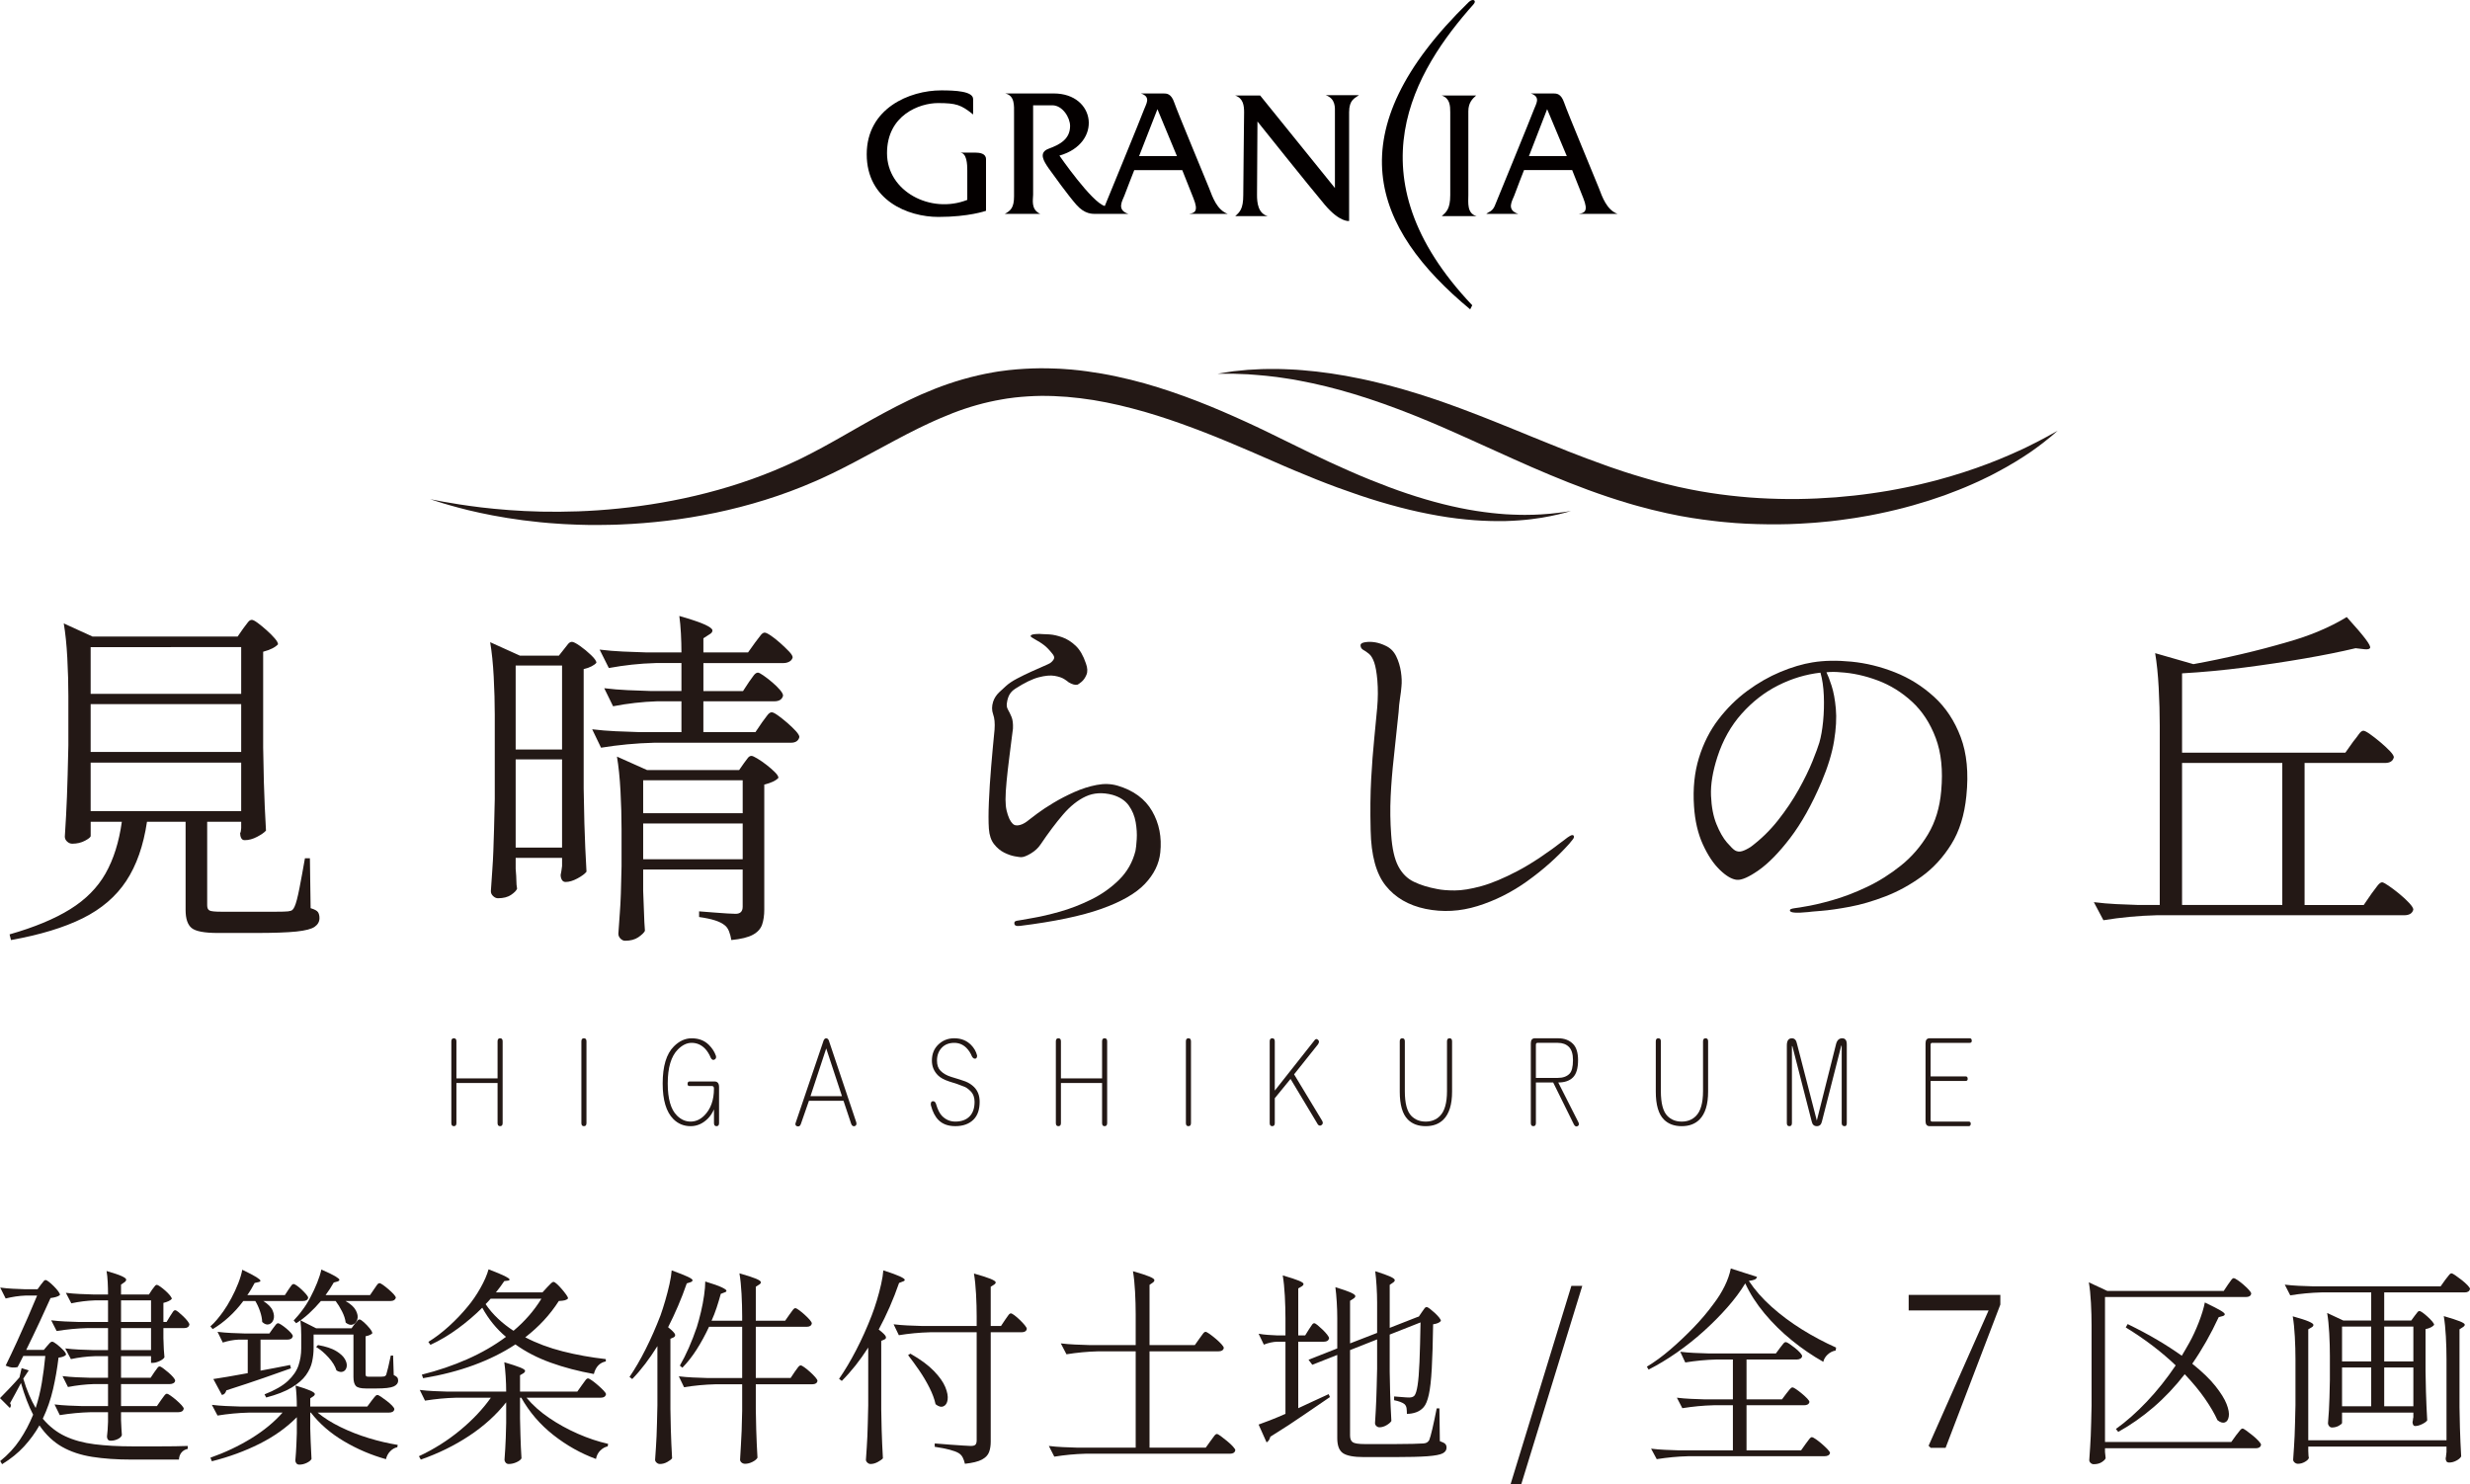<?xml version="1.0" encoding="UTF-8"?>
<svg id="_レイヤー_2" data-name="レイヤー 2" xmlns="http://www.w3.org/2000/svg" viewBox="0 0 211.949 127.368">
  <defs>
    <style>
      .cls-1 {
        fill: #040000;
      }

      .cls-2 {
        fill: #231815;
      }
    </style>
  </defs>
  <g id="_レイヤー_1-2" data-name="レイヤー 1">
    <g>
      <path class="cls-2" d="m3.222,110.628l.288-.396c.084-.096.156-.186.216-.27.06-.084.126-.126.198-.126.048,0,.138.051.27.153.132.102.273.228.423.378.15.15.276.294.378.432.102.138.153.243.153.315-.072.072-.18.129-.324.171-.144.042-.306.075-.486.099-.24.54-.549,1.215-.927,2.025s-.765,1.617-1.161,2.421h1.512l.288-.342c.084-.096.159-.18.225-.252s.135-.108.207-.108c.072,0,.204.075.396.225.192.15.372.312.54.486.168.174.252.309.252.405-.108.132-.324.216-.648.252-.108.912-.264,1.812-.468,2.7-.205.888-.499,1.734-.882,2.538.552.66,1.191,1.161,1.917,1.503.726.342,1.569.573,2.529.693.959.12,2.052.18,3.276.18h2.322c.456,0,.894-.003,1.314-.009.42-.006.78-.015,1.08-.027v.252c-.228.048-.408.153-.54.315-.132.162-.204.363-.216.603h-4.05c-1.272,0-2.403-.078-3.393-.234-.99-.156-1.854-.444-2.592-.864-.738-.42-1.383-1.032-1.935-1.836-.36.636-.798,1.236-1.314,1.8s-1.146,1.074-1.89,1.53l-.162-.27c.672-.54,1.233-1.146,1.683-1.818.45-.672.831-1.392,1.143-2.16-.384-.732-.732-1.638-1.044-2.718-.144.276-.306.579-.486.909-.18.33-.33.603-.45.819.096.144.09.282-.018.414l-.846-.846c.228-.228.507-.516.837-.864.33-.348.609-.654.837-.918l.18-.792.612.198-.468.702c.144.492.306.948.486,1.368.18.42.372.804.576,1.152.228-.696.405-1.422.531-2.178.126-.756.225-1.518.297-2.286h-1.89c-.084.168-.165.33-.243.486-.078.156-.159.312-.243.468-.132.036-.282.048-.45.036-.168-.012-.36-.066-.576-.162.312-.636.633-1.314.963-2.034.33-.72.645-1.425.945-2.115.3-.69.564-1.311.792-1.863h-.972c-.3.012-.591.039-.873.081-.282.042-.567.099-.855.171l-.468-.936c.36.048.72.081,1.08.099.36.018.72.033,1.08.045h1.044Zm9.558.45l.27-.414c.084-.096.156-.189.216-.279.06-.09.126-.135.198-.135.048,0,.141.048.279.144.138.096.285.213.441.351.156.138.288.273.396.405.108.132.162.234.162.306-.132.144-.373.258-.72.342v1.638h.27l.306-.504c.083-.12.159-.234.225-.342.066-.108.135-.162.207-.162.06,0,.153.051.279.153.126.102.264.225.414.369.15.144.276.282.378.414.102.132.153.234.153.306-.048.192-.192.288-.432.288h-1.8v.864c.012.432.024.753.036.963.012.21.03.435.054.675-.048.108-.183.216-.405.324-.222.108-.429.162-.621.162h-.126v-.576h-2.574v1.854h2.538l.324-.486c.096-.12.177-.231.243-.333.066-.102.135-.153.207-.153.06,0,.159.051.297.153.138.102.288.222.45.36.162.138.3.273.414.405.114.132.171.234.171.306-.012.096-.063.168-.153.216-.09.048-.189.072-.297.072h-4.194v1.89h3.078l.36-.522c.096-.132.186-.255.27-.369.084-.114.162-.171.234-.171.048,0,.15.054.306.162.156.108.321.237.495.387.174.15.324.294.45.432.126.138.189.243.189.315-.048.192-.198.288-.45.288h-4.932v.684c.012.336.024.588.036.756.012.168.024.342.036.522-.036.132-.15.246-.342.342-.192.096-.396.144-.612.144-.12,0-.204-.036-.252-.108-.048-.072-.072-.156-.072-.252.024-.204.042-.387.054-.549.012-.162.024-.399.036-.711v-.828h-1.44c-.468.012-.924.039-1.368.081-.444.042-.888.099-1.332.171l-.45-.918c.396.048.792.081,1.188.099s.798.033,1.206.045h2.196v-1.89h-1.206c-.384.012-.759.039-1.125.081-.366.042-.735.099-1.107.171l-.468-.936c.396.048.792.081,1.188.099s.798.033,1.206.045h1.512v-1.854h-1.134c-.36.012-.708.039-1.044.081-.336.042-.672.099-1.008.171l-.486-.918c.396.048.792.081,1.188.099s.798.033,1.206.045h1.278v-1.89h-1.71c-.468.012-.921.039-1.359.081-.438.042-.885.099-1.341.171l-.468-.918c.396.048.792.081,1.188.099.396.018.798.033,1.206.045h2.484v-1.854h-1.134c-.336.012-.672.039-1.008.081-.336.042-.672.099-1.008.171l-.468-.9c.396.048.792.081,1.188.099s.798.033,1.206.045h1.224c0-.336-.009-.687-.027-1.053-.018-.366-.051-.687-.099-.963.624.18,1.059.327,1.305.441.246.114.372.21.378.288.006.078-.039.153-.135.225l-.306.216v.846h2.394Zm.18.504h-2.574v1.854h2.574v-1.854Zm-2.574,4.266h2.574v-1.89h-2.574v1.89Z"/>
      <path class="cls-2" d="m24.444,111.132l.306-.468c.084-.12.162-.231.234-.333.072-.102.144-.153.216-.153.047,0,.141.048.279.144.138.096.279.213.423.351.144.138.27.27.378.396.108.126.162.225.162.297-.036.18-.186.27-.45.27h-3.402c.42.264.69.54.81.828.12.288.144.54.072.756-.072.216-.201.354-.387.414-.186.06-.381-.006-.585-.198-.012-.288-.075-.597-.189-.927-.114-.33-.249-.621-.405-.873h-1.026c-.384.516-.801.978-1.251,1.386-.45.408-.909.75-1.377,1.026l-.198-.234c.191-.168.38-.363.567-.585.186-.222.369-.459.549-.711.228-.324.456-.699.684-1.125.228-.426.426-.855.594-1.287s.282-.816.342-1.152c.576.276.978.486,1.206.63.228.144.345.246.351.306.006.06-.051.102-.171.126l-.324.072c-.096.18-.195.357-.297.531-.103.174-.213.345-.333.513h3.222Zm7.074,9.558l.36-.486c.096-.12.186-.234.27-.342.084-.108.162-.162.234-.162.06,0,.165.051.315.153.15.102.315.222.495.36.18.138.333.273.459.405.126.132.189.234.189.306-.036.192-.192.288-.468.288h-6.12c.552.456,1.209.87,1.971,1.242.762.372,1.566.687,2.412.945.846.258,1.677.453,2.493.585l-.036.198c-.228.048-.432.165-.612.351-.18.186-.3.411-.36.675-1.26-.348-2.463-.861-3.609-1.539-1.146-.678-2.091-1.497-2.835-2.457h-.054v1.368c.012.456.024.825.036,1.107.012.282.023.534.036.756.012.222.024.471.036.747-.06.12-.195.231-.405.333-.21.102-.423.153-.639.153-.108,0-.192-.036-.252-.108-.061-.072-.09-.156-.09-.252.024-.264.042-.498.054-.702.012-.204.024-.432.036-.684.012-.252.024-.57.036-.954v-1.368c-.876.888-1.941,1.647-3.195,2.277s-2.619,1.131-4.095,1.503l-.126-.306c1.26-.444,2.427-.996,3.501-1.656,1.074-.66,1.971-1.398,2.691-2.214h-2.88c-.468.012-.924.039-1.368.081-.444.042-.888.099-1.332.171l-.486-.918c.396.048.792.081,1.188.099s.798.033,1.206.045h4.896c0-.3-.009-.612-.027-.936-.018-.324-.045-.612-.081-.864.6.18,1.02.324,1.26.432.24.108.369.198.387.27.018.072-.021.144-.117.216l-.27.18v.702h4.896Zm-8.406-6.264l.306-.432c.084-.108.162-.21.234-.306.072-.096.144-.144.216-.144.048,0,.141.045.279.135.138.09.282.198.432.324.15.126.279.249.387.369.108.12.162.216.162.288-.048.192-.198.288-.45.288h-2.322v2.664c.408-.072.825-.15,1.251-.234.426-.084.855-.168,1.287-.252l.072.288c-.636.228-1.41.501-2.322.819-.912.318-1.986.675-3.222,1.071-.06.228-.186.36-.378.396l-.738-1.368c.312-.048.723-.114,1.233-.198.51-.084,1.083-.186,1.719-.306v-2.88h-.774c-.24.012-.471.039-.693.081-.222.042-.447.099-.675.171l-.45-.918c.396.048.792.081,1.188.099s.798.033,1.206.045h2.052Zm7.056-.45l.27-.378c.084-.084.156-.168.216-.252.06-.084.126-.126.198-.126.072,0,.198.081.378.243s.345.336.495.522c.15.186.225.327.225.423-.12.12-.312.204-.576.252v3.24c0,.096.015.159.045.189.03.03.111.045.243.045h1.008c.108,0,.186-.006.234-.018.096,0,.174-.048.234-.144.036-.108.093-.321.171-.639.078-.318.153-.657.225-1.017h.198l.054,1.674c.156.072.258.141.306.207.048.066.072.153.072.261,0,.228-.129.399-.387.513-.258.114-.753.171-1.485.171h-.882c-.457,0-.75-.075-.882-.225-.132-.15-.198-.405-.198-.765v-3.636h-3.42v1.17c0,.372-.042.756-.126,1.152-.084.396-.261.783-.531,1.161s-.678.732-1.224,1.062c-.546.33-1.275.615-2.187.855l-.144-.27c.888-.348,1.557-.732,2.007-1.152.45-.42.753-.864.909-1.332.156-.468.234-.954.234-1.458v-1.17c0-.204-.006-.414-.018-.63-.012-.216-.03-.42-.054-.612l1.35.684h3.042Zm1.584-2.844l.342-.504c.084-.12.165-.237.243-.351.078-.114.153-.171.225-.171.06,0,.162.051.306.153.144.102.303.228.477.378.174.15.321.291.441.423.12.132.18.234.18.306-.06.18-.21.27-.45.27h-3.87c.444.252.741.522.891.81.15.288.192.543.126.765-.066.222-.192.369-.378.441-.187.072-.394.018-.621-.162-.036-.3-.141-.621-.315-.963-.174-.342-.357-.639-.549-.891h-1.26c-.336.396-.681.756-1.035,1.08-.354.324-.717.6-1.089.828l-.216-.234c.12-.132.243-.27.369-.414.126-.144.249-.3.369-.468.24-.312.471-.678.693-1.098.222-.42.417-.84.585-1.26.168-.42.288-.798.36-1.134.576.252.978.447,1.206.585.228.138.342.237.342.297,0,.06-.054.108-.162.144l-.324.09c-.216.384-.45.744-.702,1.08h3.816Zm-4.626,4.446l.162-.162c.672.12,1.191.291,1.557.513.366.222.618.456.756.702.138.246.186.468.144.666-.042.198-.144.33-.306.396-.162.066-.351.033-.567-.099-.108-.36-.336-.732-.684-1.116-.348-.384-.702-.684-1.062-.9Z"/>
      <path class="cls-2" d="m49.536,119.412l.396-.558c.108-.144.204-.276.288-.396.084-.12.162-.18.234-.18.06,0,.171.057.333.171.162.114.335.252.522.414.186.162.348.315.486.459.138.144.207.252.207.324-.048.192-.198.288-.45.288h-6.372c.528.636,1.176,1.215,1.944,1.737.768.522,1.59.975,2.466,1.359.876.384,1.74.672,2.592.864l-.036.216c-.228.048-.438.165-.63.351-.192.186-.318.429-.378.729-1.308-.48-2.529-1.167-3.663-2.061-1.134-.894-2.049-1.959-2.745-3.195h-.108v1.764c.012.588.024,1.068.036,1.44.012.372.023.708.036,1.008.012.3.03.63.054.99-.06.12-.201.231-.423.333-.223.102-.447.153-.675.153-.108,0-.195-.039-.261-.117-.066-.078-.099-.159-.099-.243.024-.348.045-.66.063-.936.018-.276.033-.585.045-.927.012-.342.024-.777.036-1.305v-1.764c-.853,1.08-1.908,2.037-3.168,2.871-1.26.834-2.646,1.515-4.158,2.043l-.162-.288c1.284-.6,2.46-1.341,3.528-2.223,1.068-.882,1.95-1.815,2.646-2.799h-2.952c-.468.012-.921.039-1.359.081-.438.042-.885.099-1.341.171l-.45-.918c.396.048.792.081,1.188.099s.798.033,1.206.045h5.022c0-.408-.015-.846-.045-1.314-.03-.468-.069-.87-.117-1.206.648.192,1.104.342,1.368.45.264.108.402.198.414.27.012.072-.03.144-.126.216l-.306.18v1.404h4.914Zm-2.988-8.514l.414-.45c.108-.108.207-.21.297-.306.09-.096.171-.144.243-.144.06,0,.156.06.288.18.132.12.27.264.414.432.144.168.27.327.378.477.108.15.162.261.162.333-.072.072-.162.123-.27.153-.108.03-.282.051-.522.063-.384.6-.816,1.158-1.296,1.674-.48.516-1.008.996-1.584,1.44.96.504,2.031.906,3.213,1.206,1.182.3,2.415.522,3.699.666v.198c-.528.108-.87.468-1.026,1.08-1.332-.24-2.565-.564-3.699-.972-1.134-.408-2.145-.93-3.033-1.566-1.056.696-2.244,1.287-3.564,1.773-1.32.486-2.772.861-4.356,1.125l-.108-.306c1.392-.348,2.697-.792,3.915-1.332,1.218-.54,2.319-1.176,3.303-1.908-.816-.684-1.494-1.518-2.034-2.502-.636.636-1.335,1.233-2.097,1.791-.762.558-1.545,1.023-2.349,1.395l-.18-.252c.6-.372,1.191-.822,1.773-1.35.582-.528,1.119-1.092,1.611-1.692.384-.456.744-.981,1.08-1.575.336-.594.57-1.131.702-1.611.66.252,1.122.444,1.386.576.264.132.402.228.414.288.012.06-.036.096-.144.108l-.306.036c-.108.156-.222.318-.342.486-.12.168-.246.33-.378.486h3.996Zm-.09.54h-4.356c-.072.084-.144.165-.216.243-.072.078-.144.153-.216.225.3.444.654.858,1.062,1.242.408.384.852.732,1.332,1.044.972-.816,1.77-1.734,2.394-2.754Z"/>
      <path class="cls-2" d="m56.412,115.506c-.336.54-.684,1.047-1.044,1.521-.36.474-.732.909-1.116,1.305l-.234-.18c.468-.684.93-1.479,1.386-2.385.456-.906.882-1.875,1.278-2.907.132-.372.267-.795.405-1.269.138-.474.258-.939.36-1.395.102-.456.165-.852.189-1.188.66.24,1.122.423,1.386.549.264.126.399.222.405.288.006.066-.045.123-.153.171l-.342.108c-.228.66-.477,1.305-.747,1.935s-.555,1.239-.855,1.827c.36.288.558.492.594.612.036.12-.012.21-.144.27l-.252.108v6.03c.012.72.024,1.308.036,1.764.012.456.027.867.045,1.233s.039.777.063,1.233c-.072.096-.21.201-.414.315-.204.114-.414.171-.63.171-.108,0-.204-.039-.288-.117-.084-.078-.126-.159-.126-.243.024-.384.048-.738.072-1.062.024-.324.042-.651.054-.981.012-.33.024-.705.036-1.125.012-.42.024-.924.036-1.512v-5.076Zm10.962-2.178l.378-.54c.096-.132.186-.255.27-.369.084-.114.162-.171.234-.171.048,0,.147.054.297.162.15.108.312.24.486.396.174.156.321.303.441.441.12.138.18.243.18.315-.036.192-.187.288-.45.288h-4.356v4.392h2.988l.36-.54c.096-.132.186-.255.27-.369.083-.114.162-.171.234-.171.06,0,.165.054.315.162.15.108.312.24.486.396.174.156.324.306.45.45.126.144.189.252.189.324-.036.192-.186.288-.45.288h-4.842v2.142c.012.708.024,1.287.036,1.737.012.45.027.855.045,1.215s.039.762.063,1.206c-.072.132-.216.252-.432.36-.216.108-.426.162-.63.162-.12,0-.222-.036-.306-.108-.084-.072-.126-.156-.126-.252.024-.456.048-.87.072-1.242.024-.372.045-.78.063-1.224.018-.444.033-1.014.045-1.71v-2.286h-2.286c-.468.012-.924.039-1.368.081-.444.042-.888.099-1.332.171l-.45-.936c.396.048.792.081,1.188.099s.798.033,1.206.045h3.042v-4.392h-2.844c-.324.696-.675,1.341-1.053,1.935s-.79,1.119-1.233,1.575l-.216-.18c.54-.936,1.026-2.04,1.458-3.312.12-.384.237-.816.351-1.296.114-.48.204-.954.27-1.422s.099-.864.099-1.188c.672.204,1.14.369,1.404.495.264.126.402.222.414.288.012.066-.042.117-.162.153l-.324.126c-.108.396-.225.786-.351,1.17-.126.384-.273.762-.441,1.134h2.628v-.378c0-.612-.018-1.257-.054-1.935-.036-.678-.096-1.263-.18-1.755.672.192,1.143.345,1.413.459.27.114.411.21.423.288.012.078-.03.147-.126.207l-.306.198v2.916h2.52Z"/>
      <path class="cls-2" d="m74.502,115.632c-.708,1.104-1.464,2.058-2.268,2.862l-.234-.18c.492-.708.981-1.53,1.467-2.466.486-.936.933-1.932,1.341-2.988.144-.372.288-.795.432-1.269.144-.474.267-.939.369-1.395.102-.456.165-.852.189-1.188.672.216,1.143.387,1.413.513.27.126.411.222.423.288.012.066-.042.117-.162.153l-.324.126c-.24.696-.507,1.38-.801,2.052-.294.672-.609,1.32-.945,1.944.372.288.576.492.612.612.036.12-.012.204-.144.252l-.252.108v5.85c.012.72.024,1.308.036,1.764.012.456.027.867.045,1.233.018.366.039.777.063,1.233-.084.096-.231.201-.441.315-.21.114-.417.171-.621.171-.096,0-.187-.039-.27-.117-.084-.078-.126-.159-.126-.243.023-.384.047-.738.072-1.062.024-.324.042-.651.054-.981.012-.33.024-.705.036-1.125.012-.42.024-.924.036-1.512v-4.95Zm10.512-1.854h.882l.36-.54c.096-.132.183-.255.261-.369.078-.114.153-.171.225-.171.06,0,.162.054.306.162.144.108.297.24.459.396.162.156.303.306.423.45.12.144.18.252.18.324-.036.192-.186.288-.45.288h-2.646v9.396c0,.336-.048.633-.144.891-.096.258-.3.471-.612.639-.312.168-.798.288-1.458.36-.048-.204-.111-.384-.189-.54-.078-.156-.195-.282-.351-.378-.336-.204-1.02-.384-2.052-.54v-.288c.54.048.993.084,1.359.108.366.024.717.048,1.053.072.335.024.564.036.684.036.204,0,.339-.039.405-.117.066-.078.099-.201.099-.369v-9.27h-3.978c-.468.012-.924.039-1.368.081-.444.042-.888.099-1.332.171l-.45-.936c.396.048.792.081,1.188.099s.798.033,1.206.045h4.734v-.81c0-.612-.018-1.257-.054-1.935-.036-.678-.096-1.263-.18-1.755.684.192,1.161.345,1.431.459.27.114.414.207.432.279.018.072-.027.144-.135.216l-.288.18v3.366Zm-7.092,2.502l.198-.126c.864.492,1.536.987,2.016,1.485.48.498.807.96.981,1.386.174.426.24.786.198,1.08-.042.294-.162.483-.36.567-.198.084-.423.024-.675-.18-.096-.444-.273-.921-.531-1.431-.258-.51-.552-1.005-.882-1.485-.331-.48-.646-.912-.945-1.296Z"/>
      <path class="cls-2" d="m102.528,115.416l.396-.558c.108-.144.204-.276.288-.396.084-.12.162-.18.234-.18.06,0,.171.057.333.171.162.114.339.252.531.414.192.162.357.318.495.468.138.15.207.261.207.333-.036.192-.192.288-.468.288h-5.904v8.262h4.824l.414-.576c.108-.144.207-.279.297-.405.09-.126.171-.189.243-.189.06,0,.171.06.333.18.162.12.342.261.54.423.198.162.366.318.504.468.138.15.207.261.207.333-.048.192-.198.288-.45.288h-12.384c-.468.012-.921.039-1.359.081-.438.042-.885.099-1.341.171l-.468-.918c.396.048.792.081,1.188.099s.798.033,1.206.045h5.058v-8.262h-3.24c-.468.012-.921.039-1.359.081-.438.042-.885.099-1.341.171l-.486-.936c.396.048.792.081,1.188.099s.798.033,1.206.045h4.032v-2.646c0-.612-.018-1.257-.054-1.935-.036-.678-.096-1.263-.18-1.755.672.192,1.143.345,1.413.459.27.114.411.21.423.288.012.078-.03.153-.126.225l-.288.198v5.166h3.888Z"/>
      <path class="cls-2" d="m111.996,114.588l.324-.522c.096-.132.177-.252.243-.36.066-.108.135-.162.207-.162.06,0,.156.054.288.162.132.108.276.237.432.387.156.15.288.294.396.432.108.138.162.243.162.315-.048.192-.192.288-.432.288h-2.214v5.706c.42-.192.846-.39,1.278-.594.432-.204.875-.408,1.332-.612l.108.252c-.612.408-1.341.906-2.187,1.494-.846.588-1.821,1.224-2.925,1.908-.06.24-.168.402-.324.486l-.684-1.53c.24-.084.561-.204.963-.36.402-.156.849-.342,1.341-.558v-6.192h-.702c-.372.012-.756.096-1.152.252l-.45-.936c.264.048.528.081.792.099.264.018.528.033.792.045h.72v-1.458c0-.612-.018-1.257-.054-1.935-.036-.678-.096-1.263-.18-1.755.66.192,1.119.342,1.377.45.258.108.393.198.405.27.012.072-.036.144-.144.216l-.306.18v4.032h.594Zm9.756-1.62l.27-.396c.072-.096.138-.189.198-.279.06-.09.126-.135.198-.135.06,0,.153.048.279.144.126.096.264.213.414.351.15.138.276.27.378.396.102.126.153.225.153.297-.108.144-.33.24-.666.288-.024,1.572-.063,2.844-.117,3.816-.054.972-.138,1.713-.252,2.223-.114.51-.261.867-.441,1.071-.18.204-.396.351-.648.441-.252.09-.516.135-.792.135,0-.168-.009-.324-.027-.468-.018-.144-.075-.264-.171-.36-.084-.072-.207-.138-.369-.198-.162-.06-.339-.108-.531-.144v-.324c.192.012.42.03.684.054.264.024.468.036.612.036.204,0,.354-.054.45-.162.108-.132.198-.426.27-.882.072-.456.126-1.122.162-1.998.036-.876.065-2.01.09-3.402l-2.646,1.044v3.186c.012.72.024,1.308.036,1.764.012.456.027.867.045,1.233.018.366.039.777.063,1.233-.072.12-.21.24-.414.36-.204.12-.408.18-.612.18-.096,0-.183-.036-.261-.108-.078-.072-.117-.156-.117-.252.024-.384.045-.735.063-1.053.018-.318.033-.645.045-.981.012-.336.024-.711.036-1.125.012-.414.024-.915.036-1.503v-2.52l-2.322.918v7.326c0,.276.075.468.225.576.15.108.501.162,1.053.162h2.574c.6,0,1.109-.006,1.53-.018.42-.012.726-.024.918-.036.132-.012.231-.039.297-.081.066-.042.129-.105.189-.189.072-.168.165-.498.279-.99.114-.492.237-1.074.369-1.746h.234l.036,2.808c.24.084.396.165.468.243.072.078.108.183.108.315,0,.216-.114.381-.342.495-.228.114-.66.195-1.296.243-.636.048-1.578.072-2.826.072h-2.628c-.864,0-1.461-.111-1.791-.333-.331-.222-.495-.651-.495-1.287v-7.146l-2.142.846-.324-.432,2.466-.972v-2.592c0-.444-.015-.909-.045-1.395-.03-.486-.069-.909-.117-1.269.624.192,1.062.345,1.314.459.252.114.384.21.396.288.012.078-.036.153-.144.225l-.306.198v3.654l2.322-.9v-2.61c0-.432-.015-.894-.045-1.386-.03-.492-.069-.924-.117-1.296.612.192,1.041.345,1.287.459.246.114.375.21.387.288.012.078-.036.153-.144.225l-.288.198v3.69l2.34-.918.162-.054Z"/>
      <path class="cls-2" d="m129.618,127.368l5.22-17.028h.936l-5.238,17.028h-.918Z"/>
      <path class="cls-2" d="m149.76,110.124c-.408.672-.918,1.356-1.53,2.052-.612.696-1.287,1.377-2.025,2.043-.738.666-1.512,1.281-2.322,1.845-.81.564-1.617,1.05-2.421,1.458l-.144-.252c.66-.396,1.332-.888,2.016-1.476.684-.588,1.35-1.218,1.998-1.89.648-.672,1.224-1.356,1.728-2.052.36-.468.669-.963.927-1.485.258-.522.435-1.029.531-1.521l2.25.72c-.024.108-.093.186-.207.234-.114.048-.279.084-.495.108.516.78,1.167,1.521,1.953,2.223.786.702,1.65,1.347,2.592,1.935.942.588,1.923,1.11,2.943,1.566l-.036.252c-.264.048-.495.165-.693.351-.198.186-.321.393-.369.621-.936-.528-1.836-1.143-2.7-1.845-.864-.702-1.645-1.47-2.34-2.304-.696-.834-1.248-1.695-1.656-2.583Zm3.15,9.954l.378-.504c.108-.132.204-.252.288-.36.084-.108.162-.162.234-.162.06,0,.165.051.315.153.15.102.315.228.495.378.18.15.333.291.459.423.126.132.189.234.189.306-.048.18-.204.27-.468.27h-4.932v3.87h4.68l.396-.558c.108-.144.207-.276.297-.396.09-.12.171-.18.243-.18.048,0,.156.057.324.171.168.114.345.252.531.414.186.162.348.315.486.459.138.144.207.252.207.324-.048.18-.21.27-.486.27h-11.682c-.468.012-.921.039-1.359.081-.438.042-.885.099-1.341.171l-.486-.9c.396.048.792.081,1.188.099s.798.033,1.206.045h4.626v-3.87h-1.638c-.468.012-.921.039-1.359.081-.438.042-.885.099-1.341.171l-.468-.9c.396.048.792.081,1.188.099s.798.033,1.206.045h2.412v-3.42h-1.422c-.457.012-.903.039-1.341.081-.438.042-.879.099-1.323.171l-.432-.918c.396.048.792.081,1.188.099s.798.033,1.206.045h5.814l.36-.486c.096-.12.183-.231.261-.333.078-.102.153-.153.225-.153.06,0,.162.048.306.144.144.096.303.213.477.351.174.138.321.273.441.405.12.132.18.234.18.306-.012.096-.063.168-.153.216-.09.048-.189.072-.297.072h-4.32v3.42h3.042Z"/>
      <path class="cls-2" d="m163.782,111.114h7.866v.828l-4.698,12.294h-1.278l-.18-.18,5.148-11.61h-6.858v-1.332Z"/>
      <path class="cls-2" d="m190.817,110.772l.36-.54c.096-.132.186-.258.27-.378.084-.12.162-.18.234-.18.048,0,.153.054.315.162.162.108.333.24.513.396.18.156.336.306.468.45.132.144.198.252.198.324-.036.192-.186.288-.45.288h-12.096v12.438h10.836l.414-.576c.12-.144.225-.276.315-.396.09-.12.171-.18.243-.18.048,0,.156.06.324.18.168.12.351.261.549.423.198.162.366.318.504.468.138.15.207.261.207.333-.048.192-.198.288-.45.288h-12.942v.324c.024.156.036.267.036.333,0,.066.006.129.018.189-.024.096-.129.207-.315.333-.186.126-.423.189-.711.189-.096,0-.183-.036-.261-.108-.079-.072-.117-.156-.117-.252.024-.384.048-.738.072-1.062.024-.324.042-.651.054-.981.012-.33.024-.705.036-1.125.012-.42.024-.924.036-1.512v-6.876c0-.612-.018-1.257-.054-1.935-.036-.678-.096-1.263-.18-1.755l1.584.738h9.99Zm-3.348,7.146c-.828,1.068-1.725,2.016-2.691,2.844-.966.828-1.971,1.53-3.015,2.106l-.198-.252c.888-.636,1.773-1.419,2.655-2.349.882-.93,1.707-1.965,2.475-3.105-.588-.564-1.239-1.119-1.953-1.665-.714-.546-1.491-1.077-2.331-1.593l.162-.288c.96.468,1.824.93,2.592,1.386.768.456,1.452.9,2.052,1.332.108-.18.216-.363.324-.549.108-.186.216-.375.324-.567.288-.516.558-1.098.81-1.746.252-.648.426-1.218.522-1.71.624.3,1.065.525,1.323.675.258.15.387.261.387.333s-.06.126-.18.162l-.342.09c-.672,1.452-1.428,2.784-2.268,3.996.852.684,1.512,1.32,1.98,1.908.468.588.789,1.104.963,1.548.174.444.237.804.189,1.08-.048.276-.162.444-.342.504-.18.06-.39-.006-.63-.198-.24-.54-.594-1.149-1.062-1.827-.468-.678-1.05-1.383-1.746-2.115Z"/>
      <path class="cls-2" d="m206.909,113.31l.288-.396c.084-.096.156-.189.216-.279.06-.09.126-.135.198-.135.06,0,.156.048.288.144.132.096.272.213.423.351.15.138.279.27.387.396.108.126.162.225.162.297-.144.168-.39.288-.738.36v3.6c.012.72.024,1.308.036,1.764.012.456.027.87.045,1.242.018.372.039.78.063,1.224-.072.108-.219.216-.441.324-.222.108-.417.162-.585.162-.084,0-.144-.036-.18-.108-.036-.072-.054-.156-.054-.252.024-.06.036-.117.036-.171,0-.054.012-.129.036-.225v-.396h-6.12v.882c0,.06-.09.141-.27.243-.18.102-.378.153-.594.153-.096,0-.177-.039-.243-.117-.066-.078-.099-.159-.099-.243.036-.42.063-.792.081-1.116.018-.324.033-.684.045-1.08s.024-.906.036-1.53v-2.052c0-.612-.018-1.257-.054-1.935-.036-.678-.096-1.263-.18-1.755l1.386.648h2.394v-2.412h-4.248c-.468.012-.924.039-1.368.081-.444.042-.888.099-1.332.171l-.468-.918c.396.048.792.081,1.188.099.396.018.798.033,1.206.045h10.98l.396-.558c.108-.132.207-.258.297-.378.09-.12.171-.18.243-.18.048,0,.156.057.324.171.168.114.351.249.549.405.198.156.366.306.504.45.138.144.207.252.207.324-.048.192-.198.288-.45.288h-6.912v2.412h2.322Zm-8.838,10.278h11.862v-6.966c0-.612-.018-1.257-.054-1.935-.036-.678-.096-1.263-.18-1.755.66.192,1.122.342,1.386.45.264.108.402.198.414.27.012.072-.036.144-.144.216l-.306.198v6.678c.012.72.024,1.308.036,1.764.012.456.027.87.045,1.242.018.372.039.78.063,1.224-.072.132-.21.252-.414.36-.204.108-.408.162-.612.162-.12,0-.201-.036-.243-.108-.042-.072-.063-.156-.063-.252.024-.096.036-.177.036-.243,0-.066.012-.165.036-.297v-.468h-11.862v.36c.012.168.018.294.018.378,0,.084.012.156.036.216-.024.12-.135.237-.333.351-.198.114-.399.171-.603.171-.108,0-.204-.036-.288-.108-.084-.072-.126-.156-.126-.252.024-.384.048-.738.072-1.062.024-.324.042-.651.054-.981.012-.33.024-.705.036-1.125.012-.42.024-.924.036-1.512v-3.924c0-.612-.018-1.257-.054-1.935-.036-.678-.096-1.263-.18-1.755.648.18,1.104.327,1.368.441.264.114.399.21.405.288.006.078-.039.147-.135.207l-.306.18v9.522Zm5.4-6.768v-2.988h-2.502v2.988h2.502Zm0,.522h-2.502v3.33h2.502v-3.33Zm3.618-.522v-2.988h-2.502v2.988h2.502Zm-2.502.522v3.33h2.502v-3.33h-2.502Z"/>
    </g>
    <g>
      <path class="cls-2" d="m38.729,89.354c0-.174.072-.262.218-.262.145,0,.218.087.218.262v3.182h3.531v-3.182c0-.174.072-.262.218-.262.145,0,.218.087.218.262v7.018c0,.174-.073.262-.218.262-.146,0-.218-.087-.218-.262v-3.444h-3.531v3.444c0,.174-.073.262-.218.262-.146,0-.218-.087-.218-.262v-7.018Z"/>
      <path class="cls-2" d="m49.888,89.354c0-.174.072-.262.218-.262.145,0,.218.087.218.262v7.018c0,.174-.073.262-.218.262-.146,0-.218-.087-.218-.262v-7.018Z"/>
      <path class="cls-2" d="m60.829,89.659c.29.291.494.61.61.959.029.146-.015.247-.131.305-.116.059-.218.015-.305-.131-.146-.349-.32-.625-.523-.828-.32-.319-.697-.48-1.133-.48-.407,0-.8.189-1.177.567-.582.582-.872,1.555-.872,2.921,0,1.308.262,2.223.785,2.746.349.349.741.523,1.177.523.436,0,.828-.174,1.177-.523.552-.552.828-1.322.828-2.31,0-.145-.059-.218-.174-.218h-1.918c-.117,0-.174-.058-.174-.174,0-.145.058-.218.174-.218h2.136c.262,0,.393.16.393.479v3.095c0,.174-.073.262-.218.262-.146,0-.218-.087-.218-.262v-1.177c-.146.32-.32.582-.523.785-.436.436-.931.654-1.482.654-.582,0-1.075-.203-1.482-.61-.61-.61-.916-1.627-.916-3.051,0-1.482.319-2.543.959-3.182.465-.465.974-.697,1.526-.697.61,0,1.104.189,1.482.567Z"/>
      <path class="cls-2" d="m71.116,89.267l2.354,7.018c.058.174.014.291-.131.349-.146.029-.247-.044-.305-.218l-.654-1.962h-2.964l-.698,2.005c-.059.174-.174.233-.349.174-.117-.058-.146-.159-.087-.305l2.398-7.062c.058-.116.13-.174.218-.174.087,0,.159.059.218.174Zm1.133,4.795l-1.351-4.098-1.352,4.098h2.703Z"/>
      <path class="cls-2" d="m83.321,89.659c.262.262.436.567.523.915,0,.146-.043.233-.13.262-.117.029-.218-.029-.305-.174-.117-.29-.277-.537-.479-.741-.291-.29-.64-.436-1.046-.436-.436,0-.785.131-1.046.392-.291.291-.436.669-.436,1.133,0,.378.102.669.305.872.232.233.537.407.915.523.581.174.988.305,1.221.392.29.116.538.277.741.479.319.32.479.741.479,1.264,0,.669-.174,1.177-.523,1.526-.378.378-.901.567-1.569.567-.61,0-1.09-.174-1.438-.523-.291-.29-.509-.712-.654-1.264-.029-.203.015-.319.131-.349.145-.029.247.044.305.218.145.494.319.843.523,1.046.319.32.697.48,1.133.48.523,0,.93-.145,1.22-.436.291-.29.436-.712.436-1.264,0-.377-.116-.682-.349-.915-.204-.203-.393-.334-.567-.392-.349-.145-.77-.29-1.264-.436-.436-.145-.756-.319-.959-.523-.349-.349-.523-.77-.523-1.264,0-.552.174-1.003.523-1.351.377-.377.843-.567,1.395-.567.581,0,1.061.189,1.438.567Z"/>
      <path class="cls-2" d="m90.602,89.354c0-.174.072-.262.218-.262.145,0,.218.087.218.262v3.182h3.531v-3.182c0-.174.072-.262.218-.262.145,0,.218.087.218.262v7.018c0,.174-.073.262-.218.262-.146,0-.218-.087-.218-.262v-3.444h-3.531v3.444c0,.174-.073.262-.218.262-.146,0-.218-.087-.218-.262v-7.018Z"/>
      <path class="cls-2" d="m101.761,89.354c0-.174.072-.262.218-.262.145,0,.218.087.218.262v7.018c0,.174-.073.262-.218.262-.146,0-.218-.087-.218-.262v-7.018Z"/>
      <path class="cls-2" d="m113.443,96.154c.087.146.087.262,0,.349-.117.116-.233.116-.349,0l-2.354-3.923-1.352,1.656v2.136c0,.174-.073.262-.218.262-.146,0-.218-.087-.218-.262v-7.018c0-.174.072-.262.218-.262.145,0,.218.087.218.262v4.228l3.444-4.359c.087-.087.174-.087.262,0,.116.087.116.218,0,.392l-2.049,2.572,2.397,3.967Z"/>
      <path class="cls-2" d="m120.112,89.354c0-.174.072-.262.218-.262.145,0,.218.087.218.262v4.272c0,1.046.189,1.759.567,2.136.319.32.726.48,1.221.48.494,0,.9-.159,1.22-.48.407-.407.61-1.118.61-2.136v-4.272c0-.174.072-.262.218-.262s.218.087.218.262v4.316c0,1.105-.248,1.904-.741,2.397-.378.378-.887.567-1.525.567-.64,0-1.148-.189-1.526-.567-.465-.465-.697-1.264-.697-2.397v-4.316Z"/>
      <path class="cls-2" d="m133.712,89.093c.523,0,.944.16,1.264.479.291.291.436.756.436,1.395,0,.697-.146,1.192-.436,1.482-.291.291-.712.436-1.264.436l1.744,3.444c.058.146.029.247-.087.305-.117.059-.218.015-.305-.131l-1.787-3.618h-1.482v3.487c0,.174-.073.262-.218.262-.146,0-.218-.087-.218-.262v-6.844c0-.29.116-.436.349-.436h2.005Zm-1.787.392c-.087,0-.131.059-.131.174v2.833h1.875c.436,0,.77-.116,1.002-.349.203-.203.305-.595.305-1.177,0-.523-.116-.9-.349-1.133-.233-.232-.552-.349-.959-.349h-1.744Z"/>
      <path class="cls-2" d="m142.082,89.354c0-.174.072-.262.218-.262.145,0,.218.087.218.262v4.272c0,1.046.189,1.759.567,2.136.319.32.726.48,1.221.48.494,0,.9-.159,1.22-.48.407-.407.61-1.118.61-2.136v-4.272c0-.174.072-.262.218-.262s.218.087.218.262v4.316c0,1.105-.248,1.904-.741,2.397-.378.378-.887.567-1.525.567-.64,0-1.148-.189-1.526-.567-.465-.465-.697-1.264-.697-2.397v-4.316Z"/>
      <path class="cls-2" d="m154.2,89.572l1.7,6.582,1.656-6.582c.087-.319.262-.479.523-.479.262,0,.393.174.393.523v6.757c0,.174-.059.262-.174.262-.174,0-.262-.087-.262-.262v-6.582c0-.087-.015-.101-.043-.044l-1.657,6.495c-.058.262-.204.392-.436.392-.233,0-.378-.131-.436-.392l-1.656-6.451c-.029-.058-.044-.058-.044,0v6.582c0,.174-.073.262-.218.262-.146,0-.218-.087-.218-.262v-6.669c0-.407.145-.61.436-.61.232,0,.377.16.436.479Z"/>
      <path class="cls-2" d="m169.021,89.093c.116,0,.175.073.175.218,0,.116-.059.174-.175.174h-3.226c-.087,0-.131.059-.131.174v2.703h3.008c.116,0,.174.073.174.218,0,.116-.059.174-.174.174h-3.008v3.357c0,.087.044.131.131.131h3.139c.116,0,.174.059.174.174,0,.146-.059.218-.174.218h-3.356c-.233,0-.349-.145-.349-.436v-6.669c0-.29.116-.436.349-.436h3.443Z"/>
    </g>
    <path class="cls-2" d="m36.88,42.828s.401.077,1.154.222c.751.138,1.861.32,3.28.492,1.42.166,3.152.316,5.139.359,1.985.04,4.224-.016,6.626-.265,2.4-.243,4.963-.667,7.558-1.337,2.595-.666,5.217-1.583,7.706-2.766.155-.075.31-.149.466-.224l.058-.028c.013-.006-.013.006.013-.007l.03-.015.12-.061.24-.123c.16-.082.32-.164.481-.246.152-.081.305-.162.457-.243.152-.081.304-.162.456-.243.154-.085.309-.17.463-.256.155-.086.31-.171.465-.257.155-.088.311-.176.467-.264.626-.357,1.257-.717,1.89-1.078.317-.183.644-.363.971-.545.324-.182.66-.362.994-.543.67-.361,1.362-.716,2.075-1.06.175-.088.359-.171.542-.254l.549-.25c.372-.163.758-.315,1.138-.473,1.547-.608,3.231-1.106,5.013-1.415l.302-.051.153-.025.175-.023.702-.091c.454-.043.901-.092,1.354-.112.452-.032.903-.036,1.354-.046.45.004.901.004,1.347.027l.335.014c.112.005.222.015.333.022.222.017.444.029.664.049l.658.067c.219.022.435.055.652.082.865.118,1.716.264,2.543.443,1.659.35,3.237.805,4.735,1.318,1.502.508,2.93,1.069,4.296,1.654.681.294,1.352.589,2.005.889.329.149.65.301.973.45.318.153.635.304.95.455,1.238.605,2.449,1.198,3.629,1.774,1.17.568,2.323,1.1,3.451,1.593,1.127.495,2.236.944,3.317,1.349,2.161.81,4.23,1.415,6.126,1.803.947.196,1.851.331,2.694.427.422.052.829.079,1.22.111.391.016.765.046,1.121.046.178.003.352.008.52.008.169-.003.333-.005.491-.008.08-.001.158-.002.235-.003.077-.003.153-.007.227-.01.149-.007.293-.013.433-.02.555-.034,1.029-.077,1.409-.127.383-.042.673-.091.87-.12.197-.03.299-.045.299-.045,0,0-.097.027-.284.08-.189.051-.464.139-.839.219-.743.174-1.862.4-3.337.505-.184.015-.373.029-.568.035-.195.008-.395.016-.599.024-.409.003-.839.011-1.286-.005-.895-.021-1.862-.094-2.885-.218-1.023-.124-2.097-.314-3.211-.553-1.114-.24-2.261-.543-3.436-.894-1.174-.351-2.369-.76-3.586-1.205-1.217-.446-2.444-.943-3.691-1.466-.312-.13-.626-.263-.939-.4-.311-.136-.623-.272-.938-.41-.622-.273-1.252-.549-1.889-.822-1.277-.546-2.575-1.097-3.916-1.619-1.343-.517-2.713-1.022-4.126-1.463-.352-.114-.71-.215-1.066-.322-.359-.098-.718-.204-1.081-.294-.723-.193-1.456-.362-2.195-.509-.739-.15-1.486-.268-2.237-.36-.751-.094-1.504-.154-2.257-.183-.377-.019-.753-.016-1.129-.018-.375.011-.75.015-1.122.044-.373.017-.744.061-1.111.096l-.52.069-.13.017-.15.025-.302.051c-1.442.245-2.858.648-4.215,1.175-.337.139-.676.27-1.011.414l-.501.219c-.167.073-.334.144-.498.224-.661.307-1.314.629-1.961.965-.648.334-1.289.681-1.934,1.029-.651.35-1.299.697-1.943,1.043-.163.087-.326.173-.488.26-.165.086-.33.171-.494.257-.165.086-.329.171-.494.256-.17.085-.34.17-.51.255-.169.084-.34.172-.507.251-.165.077-.33.155-.494.232l-.246.115-.123.058-.079.037-.065.029c-.174.076-.347.153-.52.229-2.773,1.213-5.673,2.091-8.499,2.683-1.415.293-2.81.523-4.171.684-1.361.161-2.684.267-3.957.318-.159.006-.317.013-.474.019-.157.006-.314.007-.47.011-.312.004-.619.017-.924.013-.304-.001-.605-.001-.902-.002-.297-.007-.59-.014-.879-.021-.289-.006-.574-.024-.855-.036-.14-.007-.28-.013-.418-.02-.138-.009-.275-.018-.412-.028-.272-.02-.541-.033-.804-.057-.263-.024-.522-.048-.777-.071-2.037-.202-3.778-.506-5.181-.81-.702-.153-1.322-.302-1.852-.448-.534-.137-.979-.277-1.342-.38-.36-.108-.629-.202-.814-.26-.183-.06-.278-.091-.278-.091Z"/>
    <path class="cls-2" d="m104.491,32.067s.3-.048.863-.137c.141-.021.297-.047.471-.071.176-.018.369-.037.577-.058.21-.021.436-.043.677-.067.241-.015.497-.026.768-.04.271-.011.559-.036.86-.03.302-.001.617-.002.947-.002.33.002.671.022,1.027.035.178.009.36.012.543.027.183.014.37.029.559.044,1.518.12,3.218.36,5.024.741.45.098.913.193,1.373.312.462.114.936.228,1.407.361.237.065.476.13.716.196.237.071.477.142.718.214.24.073.486.143.727.221.242.078.485.156.73.234.494.153.978.329,1.475.499.249.085.493.177.741.267.25.092.494.177.752.275.491.185.982.366,1.485.567.251.099.504.198.757.297.25.1.501.2.754.301,1.011.401,2.022.82,3.045,1.237.511.209,1.025.418,1.542.623.515.207,1.032.414,1.552.623,1.041.407,2.094.807,3.156,1.183l.398.143.401.136c.268.09.534.184.803.272.54.169,1.077.348,1.623.501.273.078.541.166.815.238l.821.222.205.055.207.05.413.099.413.099.103.025.026.006c-.004-.001.046.01-.003 0l.055.012.219.046.438.092.219.046c.073.015.148.032.213.043.271.051.541.101.811.152.272.05.558.092.835.138.279.048.56.084.841.122.281.038.56.078.843.105.282.029.562.064.843.089.281.025.562.05.842.075.281.022.561.037.841.056.28.021.559.03.838.041.279.011.557.025.835.026.278.005.555.009.83.013.276-.001.551-.001.825-.002,1.096-.014,2.174-.066,3.228-.145,1.052-.085,2.081-.195,3.074-.338.25-.031.495-.072.739-.11.244-.04.488-.073.727-.118.478-.087.95-.171,1.41-.268.23-.048.461-.089.685-.142.225-.051.448-.102.669-.152.222-.048.437-.106.652-.159.215-.054.428-.108.638-.161,1.675-.444,3.174-.94,4.47-1.433,1.298-.492,2.39-.982,3.279-1.404.219-.109.426-.213.62-.31.098-.048.193-.095.285-.141.09-.047.176-.093.26-.137.167-.089.322-.171.464-.246.071-.038.139-.073.204-.107.063-.036.123-.069.179-.101.456-.254.699-.39.699-.39,0,0-.198.171-.568.491-.376.318-.951.77-1.731,1.317-.788.539-1.788,1.167-3.022,1.813-.154.081-.311.163-.471.246-.163.079-.329.159-.498.24-.169.081-.341.163-.515.246-.177.079-.357.16-.539.241-.728.328-1.525.635-2.364.947-1.691.603-3.601,1.16-5.696,1.587-.262.052-.527.104-.793.157-.268.046-.539.092-.811.139-.136.023-.272.047-.41.068-.138.02-.276.04-.415.06-.278.039-.556.084-.839.118-.283.034-.567.068-.853.103-.286.033-.576.054-.867.082-.145.013-.291.026-.437.039-.147.01-.293.02-.441.03-.295.018-.59.044-.889.055-1.192.067-2.41.068-3.642.035-.308-.012-.617-.02-.927-.035-.31-.019-.62-.037-.931-.056-.311-.021-.621-.054-.933-.081-.312-.025-.623-.063-.935-.1-.312-.036-.624-.071-.935-.118-.312-.046-.62-.085-.937-.138-.318-.055-.636-.109-.954-.164-.082-.014-.153-.029-.226-.044l-.219-.045-.439-.09-.22-.045-.055-.011-.085-.019-.114-.027-.455-.106-.456-.107-.228-.053-.225-.059-.898-.237c-.151-.038-.298-.081-.445-.124l-.441-.129c-2.353-.697-4.578-1.544-6.695-2.427-.525-.223-1.055-.441-1.568-.668-.516-.226-1.024-.452-1.528-.677-1.008-.45-1.997-.896-2.961-1.336-.241-.109-.482-.219-.721-.327-.238-.106-.475-.212-.711-.318-.478-.212-.951-.422-1.419-.63-.221-.099-.461-.199-.689-.298-.231-.098-.458-.2-.689-.294-.23-.095-.458-.189-.685-.282-.113-.047-.226-.094-.339-.141-.113-.045-.226-.09-.339-.135-1.801-.721-3.545-1.343-5.197-1.84-1.651-.501-3.211-.875-4.622-1.138-.177-.033-.35-.066-.521-.099-.171-.033-.341-.053-.508-.08-.167-.025-.331-.05-.492-.074-.161-.023-.319-.054-.475-.069-.624-.071-1.201-.146-1.727-.177-.262-.02-.512-.041-.747-.057-.235-.009-.454-.017-.659-.025-.206-.008-.397-.016-.572-.022-.176-.003-.337 0-.481 0-.576-0-.883-0-.883-0Z"/>
    <g>
      <path class="cls-2" d="m20.392,54.617l.486-.699c.142-.182.269-.349.38-.501.111-.152.228-.228.35-.228.101,0,.269.086.501.258.233.172.486.38.76.623s.506.476.699.699c.192.223.289.395.289.517-.243.264-.668.476-1.276.638v8.206c.02,1.216.04,2.209.061,2.978.02.77.046,1.469.076,2.097.03.628.065,1.317.106,2.067-.142.162-.395.34-.76.532-.365.193-.72.289-1.064.289-.142,0-.243-.061-.304-.182-.061-.122-.091-.263-.091-.425.041-.061.061-.122.061-.182,0-.061.01-.142.03-.243v-.547h-2.918v7.172c0,.223.066.37.198.441.131.071.471.106,1.018.106h4.665c.497,0,.846-.01,1.049-.03.182-.02.309-.061.38-.122.071-.061.137-.162.197-.304.122-.263.258-.785.411-1.565.152-.78.309-1.636.471-2.568h.426l.061,4.285c.344.102.557.218.638.349.081.132.122.299.122.501,0,.304-.137.552-.41.745-.273.192-.801.329-1.581.41-.78.081-1.95.122-3.51.122h-3.221c-1.155,0-1.905-.142-2.249-.425-.345-.284-.517-.801-.517-1.55v-7.568h-3.313c-.304,2.047-.896,3.738-1.778,5.075-.881,1.337-2.127,2.406-3.738,3.206-1.611.8-3.662,1.423-6.154,1.869l-.122-.486c2.127-.608,3.86-1.327,5.197-2.158,1.337-.831,2.35-1.854,3.039-3.07.688-1.216,1.155-2.694,1.398-4.437h-2.674v1.216c0,.102-.163.238-.486.41-.324.172-.689.258-1.094.258-.162,0-.309-.061-.44-.182-.132-.122-.198-.263-.198-.426.041-.648.076-1.241.106-1.778.03-.537.056-1.084.076-1.641.02-.557.04-1.19.061-1.899.02-.709.041-1.55.061-2.523v-4.224c0-1.033-.03-2.122-.091-3.267-.061-1.144-.163-2.132-.304-2.963l2.462,1.125h12.46Zm.304,4.923v-4.012H7.779v4.012h12.917Zm-12.917,4.984h12.917v-4.103H7.779v4.103Zm12.917.912H7.779v4.164h12.917v-4.164Z"/>
      <path class="cls-2" d="m44.249,73.612v.942c.041.466.061.811.061,1.033,0,.223.02.446.061.669-.061.162-.233.34-.517.532-.284.193-.659.289-1.125.289-.142,0-.279-.061-.411-.182-.132-.122-.197-.263-.197-.425.041-.648.081-1.246.122-1.793.041-.547.071-1.099.091-1.656.02-.557.04-1.19.061-1.9.02-.709.041-1.56.061-2.553v-7.233c0-1.033-.031-2.122-.091-3.267-.061-1.144-.163-2.132-.304-2.963l2.553,1.155h3.343l.456-.577c.122-.162.233-.304.334-.425.101-.122.212-.182.334-.182s.35.117.684.349c.334.233.653.497.957.79.304.294.456.512.456.653-.081.102-.218.203-.41.304-.193.102-.421.182-.684.243v10.242c.02,1.216.041,2.209.061,2.978.02.77.045,1.469.076,2.097.031.628.066,1.317.106,2.067-.142.182-.4.375-.775.577-.375.203-.714.304-1.018.304-.142,0-.249-.061-.319-.182-.071-.122-.106-.263-.106-.426.02-.122.04-.228.061-.319.02-.091.041-.238.061-.441v-.699h-3.981Zm3.981-9.3v-7.203h-3.981v7.203h3.981Zm-3.981.851v7.568h3.981v-7.568h-3.981Zm19.511-5.866l.517-.79c.141-.202.273-.385.395-.547.122-.162.243-.243.365-.243.081,0,.238.081.471.243.233.162.481.355.745.577.263.223.486.441.669.653.182.213.273.38.273.501-.081.324-.334.486-.76.486h-6.079v2.644h4.468l.578-.851c.162-.223.309-.42.44-.593.131-.172.258-.258.38-.258.101,0,.273.086.517.258.243.172.512.385.806.638.293.254.542.491.745.714.202.223.304.395.304.517-.081.324-.324.486-.729.486h-11.731c-.791.02-1.561.066-2.31.137-.75.071-1.5.167-2.249.289l-.76-1.58c.669.081,1.337.137,2.006.167.669.03,1.347.056,2.036.076h3.617v-2.644h-2.097c-.628.02-1.257.066-1.884.137-.628.071-1.257.167-1.885.289l-.76-1.55c.669.081,1.337.137,2.006.167.669.03,1.348.056,2.037.076h2.583v-2.401h-2.218c-.709.02-1.388.066-2.037.137-.648.071-1.307.167-1.975.289l-.791-1.58c.669.081,1.337.137,2.006.167.669.03,1.347.056,2.037.076h2.978c0-.527-.015-1.068-.045-1.626-.03-.557-.076-1.059-.137-1.504,1.053.304,1.788.552,2.203.745.415.193.628.355.638.486.01.132-.076.248-.258.349l-.517.334v1.216h3.83l.608-.851c.162-.202.309-.395.44-.577s.258-.274.38-.274c.101,0,.278.086.532.258.253.172.521.385.806.638.283.254.532.492.745.714.212.223.319.395.319.517-.041.162-.137.284-.289.365-.152.081-.319.122-.501.122h-6.869v2.401h3.404Zm-8.57,15.317v1.824c.041.892.065,1.555.076,1.991.01.435.035.917.076,1.444-.081.162-.269.344-.562.547-.294.202-.674.304-1.14.304-.142,0-.273-.061-.395-.182-.122-.122-.183-.264-.183-.425.041-.649.081-1.226.122-1.732.041-.506.071-1.064.091-1.672.02-.608.04-1.398.061-2.371v-3.191c0-1.033-.03-2.122-.091-3.267-.061-1.144-.163-2.132-.304-2.963l2.583,1.155h7.902l.425-.608c.122-.162.228-.304.319-.425.091-.122.197-.182.319-.182.081,0,.248.076.501.228.253.152.517.334.791.547.273.213.511.421.714.623.203.203.304.365.304.486-.223.243-.628.436-1.216.577v10.728c0,.486-.061.912-.182,1.276-.122.365-.385.658-.791.881-.405.223-1.023.375-1.854.456-.041-.264-.106-.512-.197-.745-.091-.233-.218-.41-.38-.532-.203-.162-.477-.299-.821-.41-.345-.112-.8-.208-1.368-.289v-.486c.527.041.978.076,1.353.106.375.03.729.056,1.064.076.334.02.572.03.714.03.405,0,.608-.202.608-.608v-3.191h-8.54Zm8.54-4.832v-2.826h-8.54v2.826h8.54Zm-8.54.881v3.07h8.54v-3.07h-8.54Z"/>
      <path class="cls-2" d="m95.885,67.412c1.377.406,2.371,1.135,2.979,2.188.607,1.054.84,2.239.699,3.556-.102.973-.542,1.869-1.322,2.69-.78.821-2.026,1.535-3.738,2.143-1.712.608-4.038,1.094-6.975,1.459-.324.04-.486-.03-.486-.213-.021-.122.05-.198.213-.228.162-.03.314-.056.456-.076.081-.02.42-.081,1.018-.182.597-.102,1.332-.273,2.203-.517.871-.243,1.763-.587,2.675-1.033.912-.445,1.717-1.013,2.416-1.702.699-.689,1.17-1.52,1.413-2.492.041-.202.076-.532.106-.988.03-.456,0-.947-.091-1.474-.091-.527-.289-1.003-.592-1.428-.304-.425-.771-.729-1.398-.912-.851-.223-1.616-.177-2.294.137-.679.314-1.327.831-1.945,1.55-.619.719-1.261,1.576-1.93,2.568-.203.304-.481.562-.835.775-.355.213-.634.319-.836.319-.081,0-.264-.025-.547-.076-.284-.05-.588-.157-.912-.319-.324-.162-.613-.405-.866-.729-.253-.324-.4-.76-.44-1.307-.041-.587-.041-1.357,0-2.31.04-.952.106-1.97.197-3.054.091-1.084.188-2.132.289-3.146.04-.547,0-.988-.122-1.322-.122-.334-.122-.694,0-1.079.101-.304.273-.572.517-.805.243-.233.436-.41.577-.532.243-.223.567-.441.973-.653s.81-.41,1.216-.593c.405-.182.76-.339,1.063-.471.304-.132.486-.217.547-.258.142-.101.248-.217.319-.349.071-.132.015-.299-.167-.501-.243-.304-.471-.537-.684-.699-.212-.162-.451-.314-.714-.456-.102-.061-.203-.122-.304-.182-.102-.061-.142-.111-.122-.152.02-.081.162-.132.426-.152.263-.02.436-.02.517,0,.122,0,.344.01.668.03.324.02.688.102,1.094.243.405.142.79.385,1.155.729.365.345.658.851.881,1.52.142.385.157.709.046.973-.112.264-.254.466-.426.608-.172.142-.289.223-.35.243-.203.041-.456-.03-.76-.213-.061-.061-.188-.152-.38-.274-.193-.122-.466-.213-.82-.274-.355-.061-.806-.02-1.353.122-.547.142-1.216.466-2.006.973-.223.142-.39.309-.501.501-.112.193-.188.431-.228.714-.041.223-.01.421.091.593.101.172.202.38.304.623.101.243.142.577.122,1.003-.021.142-.061.456-.122.942-.061.486-.132,1.049-.212,1.687-.082.638-.152,1.272-.213,1.9-.061.628-.091,1.145-.091,1.55,0,.365.03.679.091.942.061.264.142.507.243.729.182.365.375.547.577.547.122.02.278-.005.471-.076.192-.071.41-.208.653-.41.102-.081.334-.258.699-.532.365-.273.825-.577,1.383-.912.557-.334,1.155-.643,1.793-.927.638-.284,1.277-.486,1.915-.608.638-.122,1.23-.101,1.778.061Z"/>
      <path class="cls-2" d="m131.063,75.603c-1.348.963-2.771,1.677-4.27,2.143-1.5.466-2.989.547-4.468.243-1.459-.304-2.599-.967-3.419-1.991-.821-1.023-1.251-2.608-1.292-4.756-.041-1.661-.025-3.13.046-4.407.071-1.276.157-2.411.258-3.404.101-.992.187-1.894.258-2.705.071-.81.076-1.59.015-2.34-.061-.689-.152-1.205-.273-1.55-.122-.344-.269-.587-.441-.729-.172-.142-.349-.263-.532-.365-.122-.081-.188-.198-.197-.349-.011-.152.126-.248.41-.289.567-.081,1.145.02,1.732.304.405.182.709.482.912.897.202.415.339.861.41,1.337.071.476.086.897.046,1.261-.021.284-.061.618-.122,1.003-.061.385-.102.78-.122,1.185-.142,1.418-.279,2.715-.411,3.89-.132,1.175-.223,2.3-.273,3.373-.051,1.074-.036,2.168.046,3.282.081,1.175.283,2.072.607,2.69.324.618.77,1.064,1.337,1.337.567.274,1.236.482,2.006.623.385.081.886.122,1.504.122.618,0,1.373-.122,2.264-.365s1.935-.679,3.13-1.307c1.195-.628,2.563-1.54,4.103-2.735.122-.101.253-.192.395-.274.142-.081.243-.091.304-.03.061.081.046.182-.045.304-.091.122-.198.254-.319.395-1.054,1.175-2.254,2.244-3.601,3.206Z"/>
      <path class="cls-2" d="m155.543,56.836c.973-.162,2.082-.182,3.328-.061,1.246.122,2.487.425,3.723.912,1.236.486,2.355,1.185,3.358,2.097,1.003.912,1.768,2.067,2.294,3.465.527,1.398.689,3.08.486,5.045-.162,1.641-.593,3.024-1.292,4.148-.699,1.124-1.545,2.047-2.538,2.766-.993.719-2.026,1.287-3.1,1.702-1.074.415-2.097.714-3.07.897-.972.182-1.788.299-2.446.35-.659.051-1.039.086-1.14.106-1.014.101-1.53.061-1.55-.122-.041-.101.096-.172.41-.213.314-.04.572-.081.775-.122.668-.101,1.484-.289,2.446-.562.962-.273,1.955-.653,2.979-1.14,1.023-.486,1.996-1.099,2.917-1.839.922-.739,1.697-1.636,2.325-2.69.628-1.053,1.003-2.289,1.125-3.708.162-1.763.005-3.277-.471-4.544-.476-1.266-1.155-2.305-2.036-3.115-.881-.81-1.864-1.418-2.948-1.824-1.084-.405-2.153-.638-3.206-.699-.406-.04-.801-.04-1.186,0,.122.243.269.628.441,1.155.172.527.293,1.185.365,1.975.071.79.02,1.712-.152,2.766-.172,1.054-.532,2.229-1.079,3.525-.831,1.945-1.728,3.546-2.689,4.802-.963,1.257-1.865,2.178-2.705,2.766-.841.588-1.464.861-1.869.821-.425-.04-.912-.324-1.458-.851-.547-.527-1.034-1.256-1.459-2.188-.425-.932-.679-2.026-.76-3.282-.102-1.52.041-2.902.425-4.148s.942-2.345,1.672-3.298c.729-.952,1.555-1.767,2.477-2.447.922-.679,1.869-1.22,2.842-1.626.973-.405,1.894-.679,2.766-.821Zm.578,6.869c.141-.486.248-1.089.319-1.808.071-.719.091-1.454.061-2.203-.031-.749-.127-1.408-.289-1.975-1.256.142-2.467.507-3.632,1.094-1.165.588-2.208,1.398-3.13,2.431s-1.616,2.269-2.082,3.708c-.406,1.257-.588,2.366-.547,3.328.041.963.198,1.778.471,2.447.273.669.572,1.19.896,1.565.324.375.557.603.699.684.182.102.38.122.593.061.212-.061.46-.182.745-.365.871-.648,1.651-1.408,2.34-2.279.688-.871,1.281-1.752,1.778-2.644.497-.891.892-1.702,1.186-2.431.293-.729.491-1.266.593-1.611Z"/>
      <path class="cls-2" d="m201.252,64.586l.668-.942c.182-.223.344-.435.486-.638.142-.202.273-.304.395-.304.101,0,.289.096.562.289.273.193.567.421.881.684.313.264.587.517.82.76s.35.425.35.547c-.081.324-.334.486-.76.486h-6.899v12.187h5.075l.669-.973c.182-.243.349-.466.501-.669.152-.202.289-.304.41-.304.081,0,.263.096.547.289.284.193.593.426.927.699.334.274.618.537.851.79.233.254.35.441.35.562-.081.324-.345.486-.79.486h-21.244c-.791.02-1.561.066-2.31.137-.75.071-1.5.167-2.249.289l-.82-1.55c.648.081,1.286.137,1.915.167.628.03,1.266.056,1.915.076h1.824v-15.378c0-1.033-.031-2.122-.091-3.267-.061-1.144-.163-2.132-.304-2.963l3.282.942c1.337-.243,2.7-.527,4.087-.851,1.388-.324,2.7-.669,3.936-1.033.952-.263,1.864-.577,2.735-.942.871-.365,1.671-.77,2.401-1.216.77.851,1.307,1.479,1.611,1.884.304.406.435.659.395.76-.041.102-.193.142-.456.122l-.79-.091c-1.276.304-2.735.598-4.376.881-1.641.284-3.364.542-5.167.775-1.804.233-3.586.4-5.349.501v6.808h14.011Zm-5.41.881h-8.601v12.187h8.601v-12.187Z"/>
    </g>
    <g>
      <path class="cls-1" d="m82.356,13.093h1.294c.423,0,.959.073.959.565v4.43s-1.453.526-4.084.526c-2.628,0-6.152-1.426-6.152-5.376,0-3.938,3.669-5.483,6.385-5.483,1.217,0,2.745.072,2.745.747v1.319c-1.033-.83-1.449-.977-3.017-.977-1.567,0-4.372,1.016-4.372,4.301,0,3.289,3.764,5.242,6.888,4.006v-2.518c0-.528-.031-1.54-.645-1.54Z"/>
      <path class="cls-1" d="m102.024,18.351h3.325c-.921-.338-1.298-1.424-1.6-2.216-.312-.789-2.716-6.536-2.986-7.332-.265-.785-.65-.785-.953-.785h-1.912c.921.301.419.942.268,1.389-.153.455-3.365,8.27-3.365,8.27-1.111-.298-3.893-4.325-3.893-4.325,3.711-1.052,3.135-5.333-.489-5.333h-4.165c.837.182.761,1.053.761,1.724v7.111c0,.977-.307,1.236-.797,1.499h3.049c-.837-.373-.615-1.24-.615-1.647v-7.671h1.647c.876,0,1.525,1.054,1.525,1.771,0,1.157-.916,1.612-1.833,1.952-.914.334-.418,1.087,0,1.693.428.599,1.646,2.289,2.371,3.116.729.824,1.368.787,1.721.787h2.751c-1.067-.338-.499-1.162-.35-1.572.153-.423.846-2.185.846-2.185h4.119s.498,1.275.956,2.405c.46,1.132.116,1.278-.381,1.351Zm-4.278-4.958l1.573-4.026,1.672,4.026h-3.245Z"/>
      <path class="cls-1" d="m135.467,18.351h3.33c-.918-.338-1.3-1.424-1.599-2.216-.306-.789-2.715-6.536-2.981-7.332-.27-.785-.65-.785-.956-.785h-1.908c.919.301.419.942.269,1.389-.158.455-3.363,8.27-3.363,8.27-.215.488-.529.499-.72.675h2.743c-1.07-.338-.493-1.162-.345-1.572.147-.423.839-2.185.839-2.185h4.131s.498,1.275.954,2.405c.452,1.132.11,1.278-.393,1.351Zm-4.268-4.958l1.56-4.026,1.686,4.026h-3.247Z"/>
      <path class="cls-1" d="m123.717,18.546c.383-.345.728-.606.728-1.809v-7.104c0-.564-.029-1.202-.728-1.435h2.947c-.304.267-.667.604-.667,1.357v7.181c0,.64-.139,1.582.713,1.809h-2.993Z"/>
      <path class="cls-1" d="m107.902,10.422s-.038,5.675-.038,6.315c0,.64.084,1.582.922,1.809h-2.793c.385-.345.691-.606.691-1.809,0-1.2.072-6.544.072-7.104,0-.564-.072-1.202-.763-1.435h2.143l6.413,7.936v-6.467c0-.413.08-1.202-.798-1.503h2.864c-.345.267-.848.374-.848,1.469v9.328s-.791.145-2.093-1.398c-1.301-1.539-5.773-7.141-5.773-7.141Z"/>
      <path class="cls-1" d="m126.154,26.544c-8.401-6.967-11.611-15.169-.123-26.366.357-.344.702-.139.418.182-5.04,5.661-10.649,14.729-.117,25.835"/>
    </g>
  </g>
</svg>